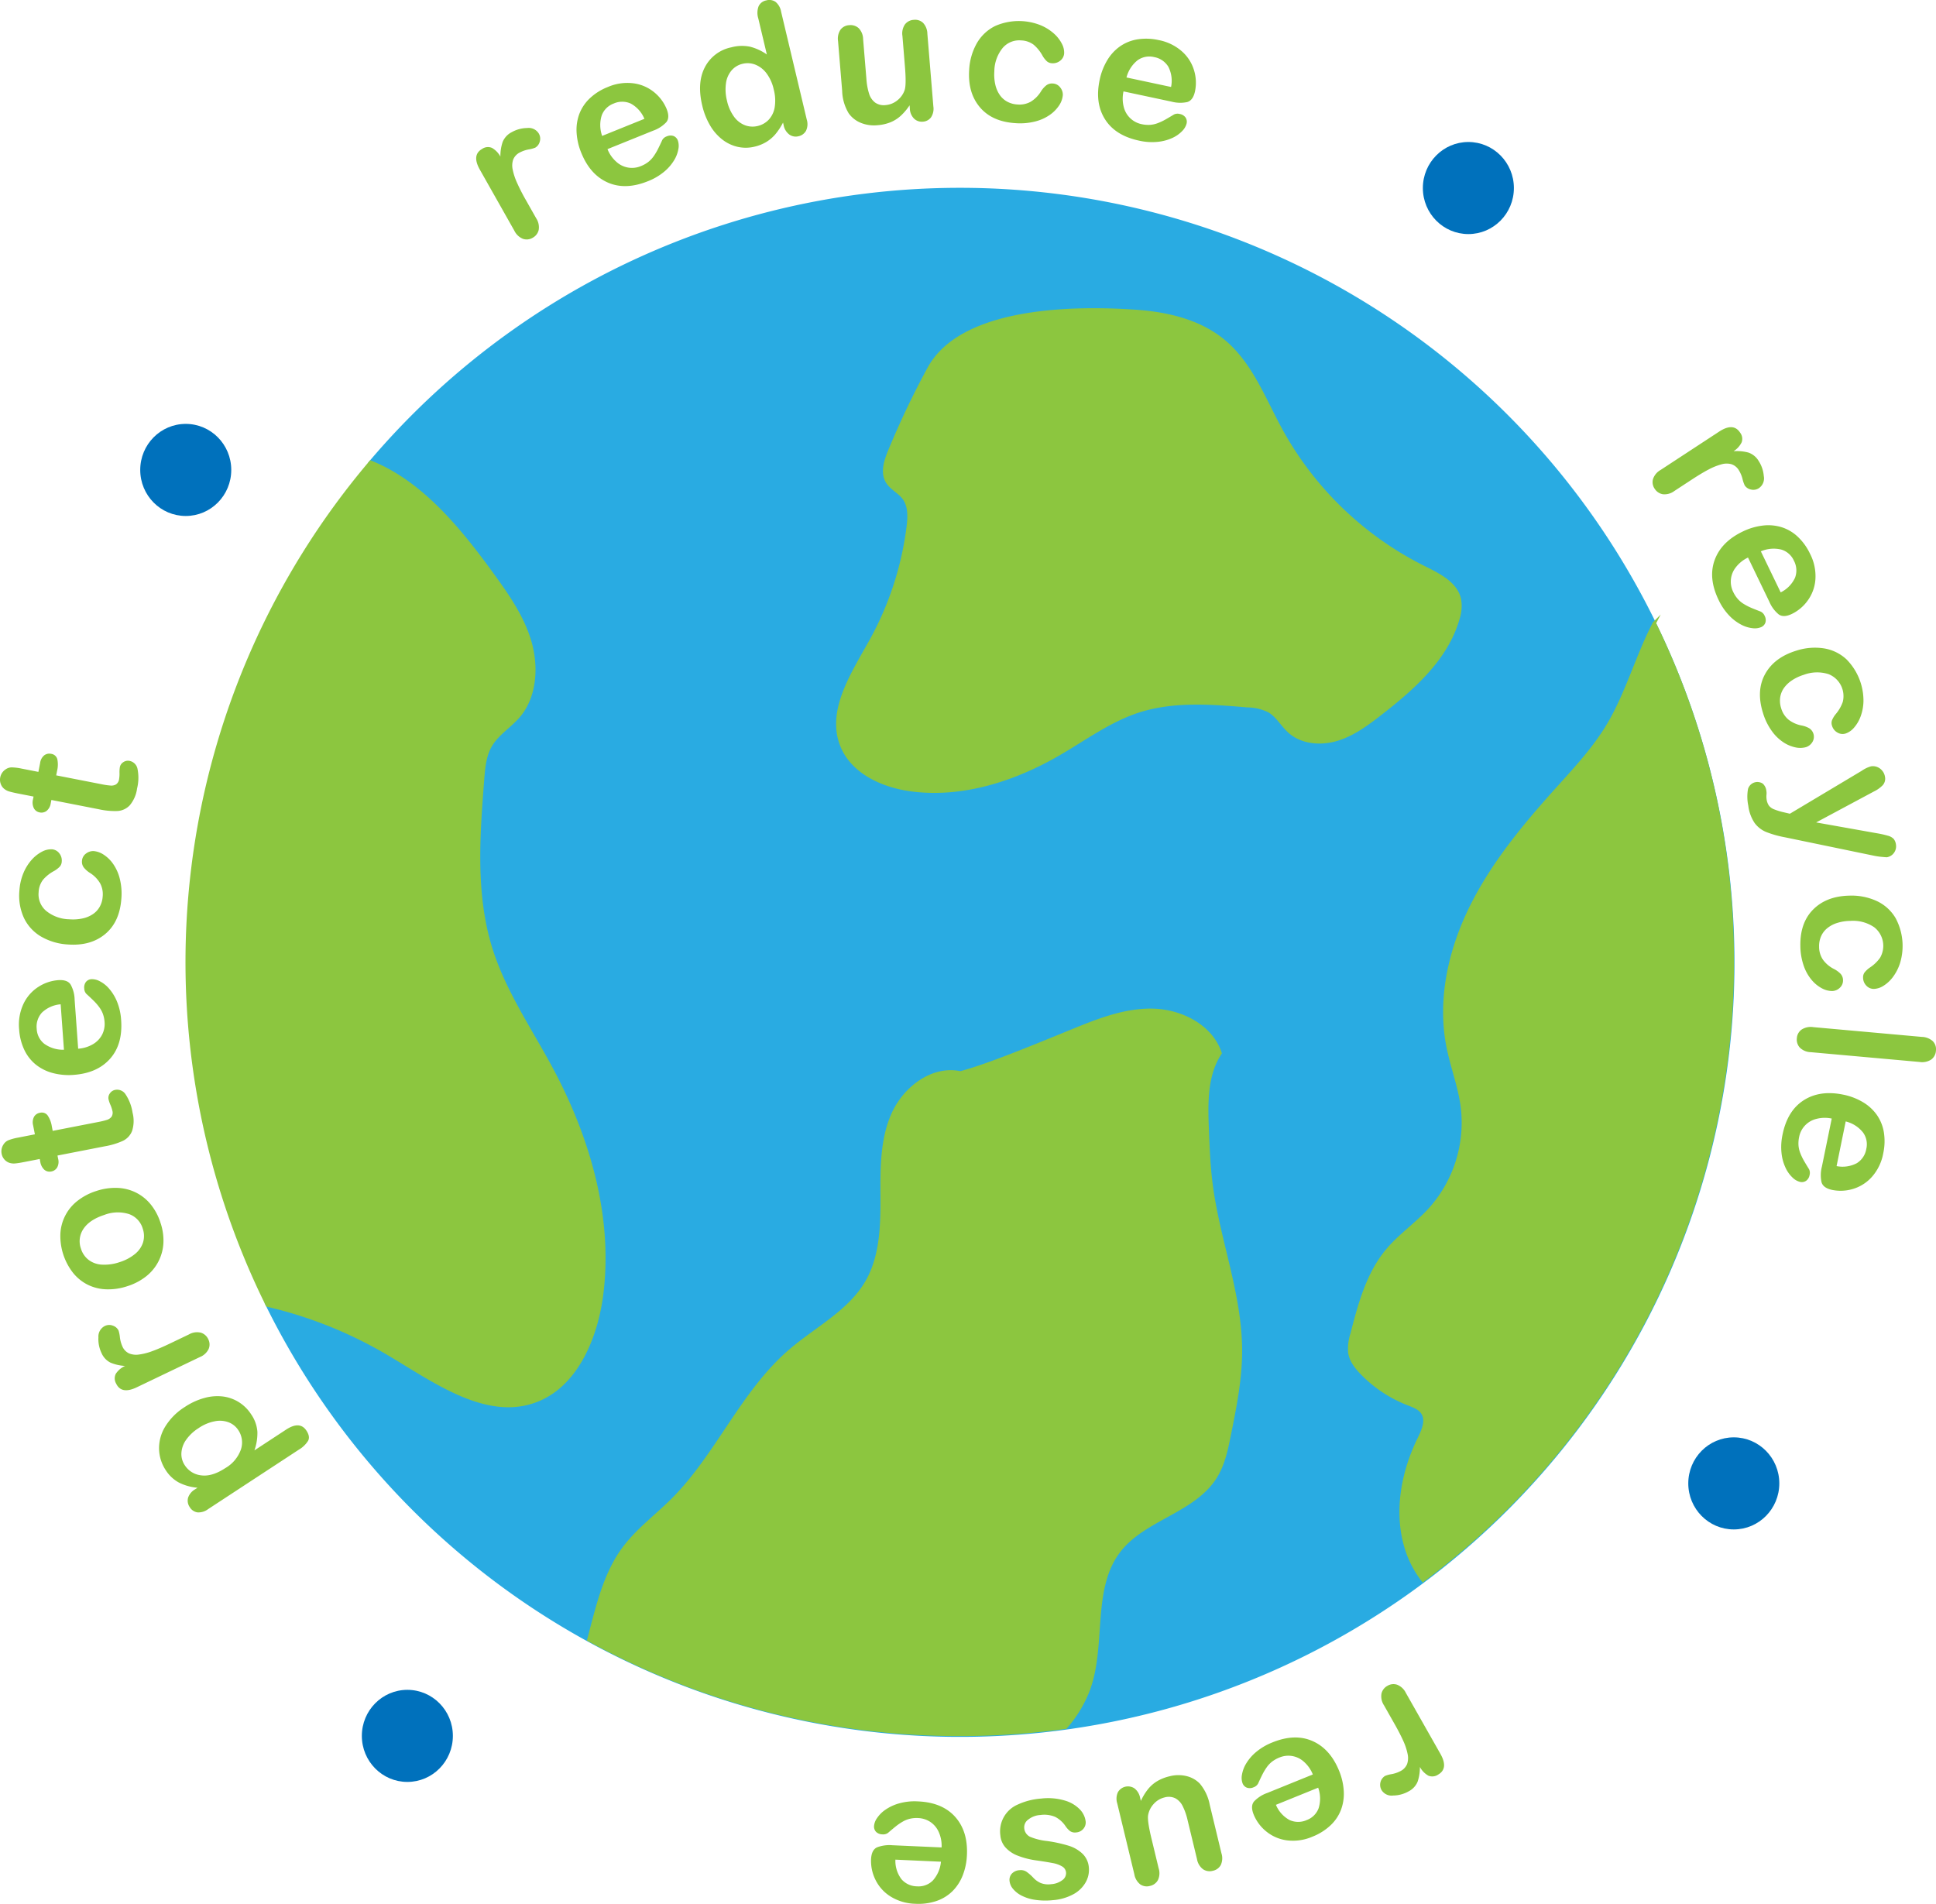 <svg xmlns="http://www.w3.org/2000/svg" width="594.565" height="584.76" viewBox="0 0 594.565 584.76"><g transform="translate(-1037 -1203.639)"><g transform="translate(1037 1203.639)"><g transform="translate(0 0)"><g transform="translate(57.466 58.187)"><path d="M1213.78,321.31a237.312,237.312,0,0,0-394.211-49.466c15.669,6.256,27.49,20.829,37.861,35.195,4.478,6.212,8.948,12.675,11.087,20.2s1.544,16.411-3.279,22.313c-2.83,3.443-6.894,5.686-9.06,9.638-1.648,3.029-1.959,6.652-2.235,10.147-1.337,17.214-2.632,34.971,2.356,51.4,4.1,13.477,12.14,25.083,18.732,37.369,11.182,20.855,18.43,45.074,15.531,68.949-1.631,13.452-7.645,27.714-19.353,32.693-15.324,6.523-31.442-5.289-45.86-13.866a131.722,131.722,0,0,0-37.49-15.108A237.321,237.321,0,0,0,1213.78,321.31Zm-111.97,33.323c-2.252-1.985-3.727-4.858-6.316-6.376-1.976-1.165-4.357-1.381-6.635-1.57-11.269-.949-22.891-1.855-33.642,1.657-8.818,2.891-16.411,8.559-24.453,13.2-13.641,7.886-29.5,12.994-45.126,10.949-8.8-1.156-18.137-5.384-21.4-13.641-4.271-10.794,3.46-22.158,9.077-32.322a97.212,97.212,0,0,0,11.312-34.712c.388-3.072.544-6.488-1.312-8.973-1.441-1.915-3.874-2.951-5.1-5.013-1.674-2.821-.518-6.411.733-9.439a264.808,264.808,0,0,1,12.071-25.333c9.327-17.144,40.01-19.181,63.72-17.516,9.56.673,19.405,2.994,26.765,9.129,8.413,7,12.382,17.809,17.628,27.4a101.883,101.883,0,0,0,43.918,42.149c4.556,2.261,9.888,4.875,10.915,9.871a12.7,12.7,0,0,1-.543,6c-3.538,12.235-13.762,21.226-23.814,29.034-4.064,3.158-8.3,6.307-13.219,7.817C1111.491,358.455,1105.676,358.041,1101.81,354.633Z" transform="translate(-763.192 -188.08)" fill="#29abe2" stroke="#29abe2" stroke-miterlimit="10" stroke-width="1"/><path d="M1170.905,310.1A101.978,101.978,0,0,1,1127,267.947c-5.246-9.595-9.215-20.406-17.628-27.4-7.369-6.135-17.214-8.447-26.774-9.129-23.711-1.674-54.384.362-63.72,17.516a263.821,263.821,0,0,0-12.071,25.333c-1.251,3.029-2.416,6.618-.742,9.439,1.225,2.054,3.658,3.1,5.091,5.013,1.864,2.485,1.7,5.893,1.312,8.965a97.213,97.213,0,0,1-11.312,34.712c-5.608,10.164-13.339,21.528-9.077,32.322,3.262,8.257,12.589,12.485,21.4,13.641,15.626,2.045,31.476-3.063,45.126-10.949,8.042-4.642,15.626-10.311,24.453-13.2,10.742-3.512,22.365-2.606,33.633-1.657a15.5,15.5,0,0,1,6.635,1.57c2.589,1.519,4.064,4.392,6.316,6.385,3.857,3.408,9.672,3.822,14.6,2.312s9.155-4.659,13.219-7.817c10.052-7.817,20.268-16.808,23.814-29.034a12.585,12.585,0,0,0,.535-6C1180.8,314.98,1175.469,312.365,1170.905,310.1Z" transform="translate(-791.034 -193.959)" fill="#8cc63f" stroke="#8cc63f" stroke-miterlimit="10" stroke-width="1"/><path d="M886.633,540.369c-1.631,13.452-7.645,27.714-19.353,32.693-15.324,6.523-31.442-5.289-45.86-13.866a131.722,131.722,0,0,0-37.49-15.108A237.384,237.384,0,0,1,815.639,285.16c15.669,6.256,27.49,20.829,37.861,35.195,4.478,6.212,8.948,12.675,11.087,20.2s1.544,16.411-3.279,22.313c-2.83,3.443-6.894,5.686-9.06,9.638-1.648,3.029-1.959,6.652-2.235,10.147-1.337,17.214-2.632,34.971,2.356,51.4,4.1,13.477,12.14,25.083,18.732,37.369C882.293,492.274,889.54,516.494,886.633,540.369Z" transform="translate(-759.27 -201.396)" fill="#8cc63f" stroke="#8cc63f" stroke-miterlimit="10" stroke-width="1"/><path d="M1290.586,446.539a236.913,236.913,0,0,1-95.015,189.918,31.137,31.137,0,0,1-4.806-8.9c-3.831-11.243-1.622-23.875,3.607-34.556,1.234-2.511,2.623-5.574,1.122-7.938-.975-1.544-2.847-2.183-4.547-2.847a39.983,39.983,0,0,1-14.193-9.439c-1.682-1.743-3.262-3.753-3.658-6.143a14.368,14.368,0,0,1,.673-5.841c2.33-9.034,4.815-18.387,10.777-25.574,3.839-4.616,8.9-8.067,12.977-12.477a39.849,39.849,0,0,0,10.1-31.916c-.846-6.23-3.158-12.166-4.375-18.344-2.847-14.513.621-29.742,7.213-42.986s16.135-24.772,26.023-35.773c5.772-6.419,11.743-12.77,16.126-20.2,5.712-9.664,8.844-21.191,14-31.027A236.271,236.271,0,0,1,1290.586,446.539Z" transform="translate(-816.019 -209.26)" fill="#8cc63f" stroke="#8cc63f" stroke-miterlimit="10" stroke-width="1"/><path d="M1102.381,584.9c0,8.689-1.726,17.282-3.443,25.807-.889,4.426-1.821,8.956-4.185,12.8-6.575,10.665-21.8,12.8-29.535,22.658-9.181,11.7-4.4,29.095-9.638,43.021a38.106,38.106,0,0,1-6.911,11.32,238.791,238.791,0,0,1-32.494,2.209A236.156,236.156,0,0,1,902.23,673.612c.354-1.337.708-2.692,1.053-4.029,2.183-8.3,4.461-16.817,9.517-23.754,4.228-5.807,10.138-10.13,15.22-15.2,13.736-13.762,21.277-32.995,36-45.7,8.067-6.954,18.266-11.985,23.607-21.2,4.392-7.593,4.72-16.808,4.685-25.583s-.224-17.887,3.331-25.92,12.14-14.6,20.717-12.727c8.016-2.123,21.01-7.446,34-12.761,8.068-3.3,16.4-6.661,25.108-6.463s17.93,4.892,20.656,13.167c-4.426,6.678-4.271,15.281-3.952,23.279.224,5.643.44,11.286,1.156,16.894C1095.53,550.857,1102.381,567.5,1102.381,584.9Z" transform="translate(-778.879 -228.158)" fill="#8cc63f" stroke="#8cc63f" stroke-miterlimit="10" stroke-width="1"/></g><path d="M877.4,188.307l3.175,5.617a5.01,5.01,0,0,1,.777,3.607,3.669,3.669,0,0,1-1.855,2.4,3.558,3.558,0,0,1-2.977.319,5.05,5.05,0,0,1-2.658-2.528l-10.578-18.715q-2.563-4.53.716-6.385a3.13,3.13,0,0,1,3.011-.3,6.779,6.779,0,0,1,2.58,2.666,13.556,13.556,0,0,1,.708-4.53,5.9,5.9,0,0,1,2.787-2.977,10,10,0,0,1,4.711-1.268,3.639,3.639,0,0,1,3.581,1.683,3.081,3.081,0,0,1,.3,2.511,3.007,3.007,0,0,1-1.38,1.838,9.455,9.455,0,0,1-2.045.552,9.64,9.64,0,0,0-2.752.958,4.238,4.238,0,0,0-1.976,2.14,5.73,5.73,0,0,0-.147,3.123,18.508,18.508,0,0,0,1.337,4.038A57.987,57.987,0,0,0,877.4,188.307Z" transform="translate(-715.916 -126.893)" fill="#8cc63f"/><path d="M921.382,164.834l-14,5.66a10.127,10.127,0,0,0,2.727,3.9,7.084,7.084,0,0,0,7.558,1.3,9.176,9.176,0,0,0,2.226-1.251,8.045,8.045,0,0,0,1.674-1.777,17.088,17.088,0,0,0,1.277-2.123q.544-1.074,1.372-2.873a2.521,2.521,0,0,1,1.381-1.1,2.829,2.829,0,0,1,2.028-.121,2.331,2.331,0,0,1,1.372,1.432,5.057,5.057,0,0,1,.155,2.571,9.7,9.7,0,0,1-1.286,3.417,13.979,13.979,0,0,1-3.054,3.538,17.976,17.976,0,0,1-5.022,2.942q-6.9,2.783-12.313.406t-8.145-9.12a19.252,19.252,0,0,1-1.441-6.264,13.979,13.979,0,0,1,.871-5.764,12.936,12.936,0,0,1,3.253-4.78,17.088,17.088,0,0,1,5.453-3.408,15.021,15.021,0,0,1,7.912-1.139,12.611,12.611,0,0,1,6.35,2.752,13.028,13.028,0,0,1,3.805,5.108q1.087,2.7-.129,4.124A10.26,10.26,0,0,1,921.382,164.834Zm-15.643,1.6,12.977-5.246a9.387,9.387,0,0,0-4.2-4.694,6.394,6.394,0,0,0-5.263.009,6.188,6.188,0,0,0-3.641,3.624A9.892,9.892,0,0,0,905.739,166.43Z" transform="translate(-720.814 -124.689)" fill="#8cc63f"/><path d="M967.5,159.036l-.173-.742a19.835,19.835,0,0,1-2.312,3.529,11.617,11.617,0,0,1-2.8,2.407,12.5,12.5,0,0,1-3.624,1.458,11.312,11.312,0,0,1-5.263.043,12.021,12.021,0,0,1-4.754-2.312,15.183,15.183,0,0,1-3.727-4.375,21.61,21.61,0,0,1-2.338-5.988q-1.67-7.041.828-11.795a11.747,11.747,0,0,1,8.119-6.083,12.47,12.47,0,0,1,5.738-.19,15.724,15.724,0,0,1,5.16,2.39l-2.632-11.087a5.749,5.749,0,0,1,.095-3.71,3.238,3.238,0,0,1,2.347-1.812,3.346,3.346,0,0,1,2.882.466,4.976,4.976,0,0,1,1.683,2.985l7.878,33.133a4.731,4.731,0,0,1-.224,3.451,3.433,3.433,0,0,1-2.3,1.683,3.373,3.373,0,0,1-2.813-.509A4.622,4.622,0,0,1,967.5,159.036Zm-17.4-7.515a13.185,13.185,0,0,0,2.183,4.979,7.516,7.516,0,0,0,3.365,2.614,6.577,6.577,0,0,0,3.865.233,6.813,6.813,0,0,0,3.374-1.89,7.378,7.378,0,0,0,1.864-3.788,13.265,13.265,0,0,0-.285-5.557,12.787,12.787,0,0,0-2.2-4.927,7.961,7.961,0,0,0-3.425-2.675,6.491,6.491,0,0,0-3.917-.276,6.317,6.317,0,0,0-3.408,2.045,7.642,7.642,0,0,0-1.717,3.952A13.869,13.869,0,0,0,950.1,151.521Z" transform="translate(-726.847 -120.643)" fill="#8cc63f"/><path d="M1013,154.938l-.078-.984a17.249,17.249,0,0,1-2.657,3.167,10.715,10.715,0,0,1-3.184,2.036,13.4,13.4,0,0,1-4.064.915,10.669,10.669,0,0,1-5.1-.742,8.433,8.433,0,0,1-3.684-2.9,14.081,14.081,0,0,1-2.019-6.929l-1.26-15.246a4.987,4.987,0,0,1,.759-3.538,3.563,3.563,0,0,1,2.666-1.372,3.7,3.7,0,0,1,2.916.923,4.929,4.929,0,0,1,1.355,3.348l1.018,12.321a19.3,19.3,0,0,0,.82,4.461,5.427,5.427,0,0,0,1.855,2.718,4.639,4.639,0,0,0,3.253.768,6.5,6.5,0,0,0,3.572-1.458,6.782,6.782,0,0,0,2.261-3.227q.518-1.683.06-7.213l-.768-9.362a4.92,4.92,0,0,1,.785-3.529,3.649,3.649,0,0,1,2.692-1.389,3.559,3.559,0,0,1,2.856.915,5.011,5.011,0,0,1,1.329,3.365l1.838,22.3a4.8,4.8,0,0,1-.725,3.382,3.349,3.349,0,0,1-2.485,1.312,3.4,3.4,0,0,1-2.7-.923A4.552,4.552,0,0,1,1013,154.938Z" transform="translate(-733.579 -121.61)" fill="#8cc63f"/><path d="M1066.38,150.9a6.693,6.693,0,0,1-1.053,3.02,10.759,10.759,0,0,1-2.821,2.951,13.568,13.568,0,0,1-4.6,2.105,18.7,18.7,0,0,1-6.1.518q-7.144-.453-10.889-4.875t-3.3-11.415a18.459,18.459,0,0,1,2.364-8.266,13.247,13.247,0,0,1,5.66-5.3,18.045,18.045,0,0,1,13.857-.242,14.391,14.391,0,0,1,4.09,2.528,10.883,10.883,0,0,1,2.468,3.115,5.836,5.836,0,0,1,.733,2.977,3.073,3.073,0,0,1-1.182,2.278,3.549,3.549,0,0,1-2.562.8,2.539,2.539,0,0,1-1.562-.6,7.487,7.487,0,0,1-1.32-1.683,11.891,11.891,0,0,0-2.744-3.408,6.751,6.751,0,0,0-3.84-1.32,6.669,6.669,0,0,0-5.677,2.321,11.564,11.564,0,0,0-2.554,7.162,13.87,13.87,0,0,0,.285,4.029,9.2,9.2,0,0,0,1.355,3.2,6.632,6.632,0,0,0,2.33,2.105,7.445,7.445,0,0,0,3.124.863,7.113,7.113,0,0,0,4.029-.82,9.408,9.408,0,0,0,3.132-3.089,7.409,7.409,0,0,1,1.657-1.933,2.882,2.882,0,0,1,2.053-.6,2.981,2.981,0,0,1,2.278,1.225A3.466,3.466,0,0,1,1066.38,150.9Z" transform="translate(-739.978 -121.67)" fill="#8cc63f"/><path d="M1106.09,153.756l-14.772-3.149a10.227,10.227,0,0,0,.069,4.754,7.115,7.115,0,0,0,5.531,5.315,9.412,9.412,0,0,0,2.545.207,8.177,8.177,0,0,0,2.381-.535,16.2,16.2,0,0,0,2.243-1.044c.7-.388,1.614-.932,2.744-1.613a2.569,2.569,0,0,1,1.769-.147,2.775,2.775,0,0,1,1.743,1.035,2.328,2.328,0,0,1,.336,1.95,5.112,5.112,0,0,1-1.312,2.226,9.821,9.821,0,0,1-2.977,2.114,14.059,14.059,0,0,1-4.513,1.225,17.722,17.722,0,0,1-5.807-.371q-7.274-1.553-10.432-6.558T1084,147.043a19.176,19.176,0,0,1,2.321-6,13.911,13.911,0,0,1,3.952-4.288,13.034,13.034,0,0,1,5.375-2.14,17.33,17.33,0,0,1,6.428.224,14.99,14.99,0,0,1,7.2,3.486,12.537,12.537,0,0,1,3.719,5.841,13.053,13.053,0,0,1,.293,6.368q-.608,2.847-2.416,3.348A10.309,10.309,0,0,1,1106.09,153.756Zm-13.857-7.429,13.693,2.916a9.41,9.41,0,0,0-.854-6.238,6.409,6.409,0,0,0-4.366-2.942,6.187,6.187,0,0,0-5.047.966A9.92,9.92,0,0,0,1092.233,146.327Z" transform="translate(-746.279 -122.532)" fill="#8cc63f"/><path d="M1292.976,288.767l-5.393,3.529a5.03,5.03,0,0,1-3.555,1.01,3.7,3.7,0,0,1-2.52-1.7,3.53,3.53,0,0,1-.509-2.942,5.078,5.078,0,0,1,2.347-2.821l17.981-11.778q4.349-2.847,6.411.293a3.142,3.142,0,0,1,.5,2.985,6.748,6.748,0,0,1-2.494,2.752,13.463,13.463,0,0,1,4.564.414,5.879,5.879,0,0,1,3.149,2.589,9.921,9.921,0,0,1,1.57,4.616,3.634,3.634,0,0,1-1.441,3.684,3.068,3.068,0,0,1-2.485.466,3.025,3.025,0,0,1-1.924-1.26,9.738,9.738,0,0,1-.682-2,9.567,9.567,0,0,0-1.139-2.692,4.194,4.194,0,0,0-2.261-1.829,5.671,5.671,0,0,0-3.123.052,18.985,18.985,0,0,0-3.943,1.6C1296.6,286.481,1294.918,287.5,1292.976,288.767Z" transform="translate(-773.351 -141.501)" fill="#8cc63f"/><path d="M1319.654,331.141l-6.566-13.6a10.256,10.256,0,0,0-3.719,2.968,7.088,7.088,0,0,0-.811,7.627,9.266,9.266,0,0,0,1.4,2.14,8.1,8.1,0,0,0,1.881,1.553,17.767,17.767,0,0,0,2.2,1.139c.733.311,1.726.708,2.959,1.182a2.557,2.557,0,0,1,1.2,1.3,2.763,2.763,0,0,1,.25,2.01,2.327,2.327,0,0,1-1.338,1.458,5.05,5.05,0,0,1-2.562.328,9.674,9.674,0,0,1-3.495-1.061,14.209,14.209,0,0,1-3.727-2.813,18.178,18.178,0,0,1-3.27-4.815q-3.236-6.7-1.208-12.261t8.568-8.723a19.3,19.3,0,0,1,6.161-1.846,13.878,13.878,0,0,1,5.815.492,12.809,12.809,0,0,1,4.979,2.934,17.37,17.37,0,0,1,3.762,5.22,15.025,15.025,0,0,1,1.657,7.817,12.533,12.533,0,0,1-2.338,6.514,12.925,12.925,0,0,1-4.849,4.133q-2.627,1.268-4.124.138A10.1,10.1,0,0,1,1319.654,331.141Zm-2.623-15.505,6.092,12.606a9.445,9.445,0,0,0,4.409-4.5,6.36,6.36,0,0,0-.354-5.246,6.179,6.179,0,0,0-3.857-3.4A9.95,9.95,0,0,0,1317.031,315.636Z" transform="translate(-776.257 -146.291)" fill="#8cc63f"/><path d="M1333.258,381.743a6.67,6.67,0,0,1-3.2.095,10.7,10.7,0,0,1-3.771-1.579,13.544,13.544,0,0,1-3.607-3.538,18.676,18.676,0,0,1-2.666-5.5q-2.136-6.834.656-11.907t9.483-7.161a18.412,18.412,0,0,1,8.568-.742,13.221,13.221,0,0,1,6.972,3.4,18.072,18.072,0,0,1,5.186,12.856,14.354,14.354,0,0,1-.9,4.72,10.935,10.935,0,0,1-2.028,3.417,5.935,5.935,0,0,1-2.52,1.752,3.074,3.074,0,0,1-2.545-.285,3.529,3.529,0,0,1-1.665-2.105,2.525,2.525,0,0,1,0-1.674,7.756,7.756,0,0,1,1.1-1.838,11.786,11.786,0,0,0,2.2-3.779,7.26,7.26,0,0,0-4.331-8.533,11.542,11.542,0,0,0-7.6.181,13.9,13.9,0,0,0-3.658,1.708,9.33,9.33,0,0,0-2.511,2.407,6.742,6.742,0,0,0-1.13,2.934,7.4,7.4,0,0,0,.311,3.218,7.176,7.176,0,0,0,2.209,3.477,9.4,9.4,0,0,0,4,1.821,7.423,7.423,0,0,1,2.4.854,3.1,3.1,0,0,1,.975,4.262A3.615,3.615,0,0,1,1333.258,381.743Z" transform="translate(-778.592 -152.266)" fill="#8cc63f"/><path d="M1325.86,407.566l1.812.423,22.1-13.21a9.2,9.2,0,0,1,2.822-1.346,3.569,3.569,0,0,1,1.9.207,3.748,3.748,0,0,1,1.562,1.165,3.7,3.7,0,0,1,.8,1.743,3.016,3.016,0,0,1-.647,2.658,9.693,9.693,0,0,1-2.761,1.967l-17.714,9.491,18.439,3.287a30.015,30.015,0,0,1,3.538.777,3.923,3.923,0,0,1,1.821.984,3.461,3.461,0,0,1,.716,1.786,3.415,3.415,0,0,1-1.234,3.167,3.432,3.432,0,0,1-1.579.7c-.362-.017-.889-.06-1.57-.121s-1.372-.164-2.079-.293l-27.628-5.721a31.194,31.194,0,0,1-5.8-1.639,8.382,8.382,0,0,1-3.529-2.77,12.2,12.2,0,0,1-1.933-5.289,13.439,13.439,0,0,1-.086-5.142,3,3,0,0,1,4.539-1.639,3.5,3.5,0,0,1,1.1,2.243,4.17,4.17,0,0,1,.026,1.225,6.085,6.085,0,0,0,.035,1.286,4.509,4.509,0,0,0,.725,2,3.665,3.665,0,0,0,1.57,1.13A20.094,20.094,0,0,0,1325.86,407.566Z" transform="translate(-777.977 -158.054)" fill="#8cc63f"/><path d="M1343.255,468.771a6.7,6.7,0,0,1-3.1-.8,10.547,10.547,0,0,1-3.175-2.563,13.569,13.569,0,0,1-2.476-4.409,18.891,18.891,0,0,1-1.027-6.031q-.142-7.157,3.943-11.251t11.1-4.245a18.526,18.526,0,0,1,8.438,1.665,13.123,13.123,0,0,1,5.746,5.2,18.054,18.054,0,0,1,1.4,13.8,14.5,14.5,0,0,1-2.174,4.288,10.652,10.652,0,0,1-2.9,2.718,5.877,5.877,0,0,1-2.908.975,3.11,3.11,0,0,1-2.373-.984,3.517,3.517,0,0,1-1.01-2.485,2.51,2.51,0,0,1,.466-1.6,7.8,7.8,0,0,1,1.57-1.458,11.757,11.757,0,0,0,3.167-3.02,7.263,7.263,0,0,0-1.795-9.4,11.506,11.506,0,0,0-7.351-1.941,13.784,13.784,0,0,0-3.986.621,9.021,9.021,0,0,0-3.08,1.622,6.621,6.621,0,0,0-1.9,2.5,7.568,7.568,0,0,0-.6,3.184,7.137,7.137,0,0,0,1.156,3.952,9.388,9.388,0,0,0,3.339,2.856,7.755,7.755,0,0,1,2.071,1.484,2.9,2.9,0,0,1,.777,1.993,3.013,3.013,0,0,1-1.027,2.373A3.455,3.455,0,0,1,1343.255,468.771Z" transform="translate(-780.566 -164.375)" fill="#8cc63f"/><path d="M1337.257,486.274l33.349,3a5.2,5.2,0,0,1,3.4,1.346,3.518,3.518,0,0,1,.932,2.882,3.629,3.629,0,0,1-1.424,2.709,5.06,5.06,0,0,1-3.607.759l-33.357-3a5,5,0,0,1-3.408-1.4,3.653,3.653,0,0,1-.915-2.908,3.488,3.488,0,0,1,1.458-2.64A5.141,5.141,0,0,1,1337.257,486.274Z" transform="translate(-780.392 -170.79)" fill="#8cc63f"/><path d="M1339.144,532.387l3.029-14.8a10.2,10.2,0,0,0-4.754.112,7.086,7.086,0,0,0-5.263,5.574,9.368,9.368,0,0,0-.19,2.545,8.219,8.219,0,0,0,.552,2.381,16.709,16.709,0,0,0,1.061,2.235c.4.7.94,1.6,1.639,2.727a2.547,2.547,0,0,1,.155,1.76,2.751,2.751,0,0,1-1.027,1.752,2.33,2.33,0,0,1-1.95.354,4.989,4.989,0,0,1-2.235-1.294,9.747,9.747,0,0,1-2.14-2.968,13.937,13.937,0,0,1-1.26-4.5,18.085,18.085,0,0,1,.319-5.807q1.488-7.287,6.471-10.483t12.106-1.743a19.209,19.209,0,0,1,6.014,2.269,13.936,13.936,0,0,1,4.323,3.917,12.984,12.984,0,0,1,2.183,5.35,17.277,17.277,0,0,1-.173,6.428,14.945,14.945,0,0,1-3.425,7.222,12.6,12.6,0,0,1-5.807,3.762,13.074,13.074,0,0,1-6.368.345c-1.907-.388-3.029-1.191-3.365-2.39A10.367,10.367,0,0,1,1339.144,532.387Zm7.317-13.917-2.8,13.719a9.354,9.354,0,0,0,6.23-.906,6.376,6.376,0,0,0,2.9-4.383,6.145,6.145,0,0,0-1.01-5.039A9.729,9.729,0,0,0,1346.461,518.469Z" transform="translate(-779.63 -174.02)" fill="#8cc63f"/><path d="M1188.263,732.282l-3.175-5.608a5.011,5.011,0,0,1-.777-3.607,3.643,3.643,0,0,1,1.855-2.4,3.527,3.527,0,0,1,2.977-.319,5.072,5.072,0,0,1,2.666,2.519l10.6,18.7q2.563,4.53-.708,6.385a3.157,3.157,0,0,1-3.011.311,6.662,6.662,0,0,1-2.58-2.666,13.8,13.8,0,0,1-.7,4.53,5.9,5.9,0,0,1-2.787,2.977,9.845,9.845,0,0,1-4.711,1.268,3.635,3.635,0,0,1-3.581-1.674,3.238,3.238,0,0,1,1.078-4.349,9.456,9.456,0,0,1,2.045-.552,9.639,9.639,0,0,0,2.752-.958,4.238,4.238,0,0,0,1.976-2.14,5.737,5.737,0,0,0,.147-3.123,18.568,18.568,0,0,0-1.346-4.038C1190.308,736.044,1189.411,734.3,1188.263,732.282Z" transform="translate(-760.046 -202.877)" fill="#8cc63f"/><path d="M1142.471,756.191l14-5.677a10.218,10.218,0,0,0-2.727-3.9,7.084,7.084,0,0,0-7.558-1.3,9.473,9.473,0,0,0-2.226,1.251,8.046,8.046,0,0,0-1.674,1.777,17.094,17.094,0,0,0-1.277,2.123c-.362.716-.82,1.674-1.363,2.873a2.569,2.569,0,0,1-1.381,1.113,2.785,2.785,0,0,1-2.028.121,2.294,2.294,0,0,1-1.372-1.424,4.987,4.987,0,0,1-.155-2.58,9.7,9.7,0,0,1,1.286-3.417,13.976,13.976,0,0,1,3.054-3.538,18.144,18.144,0,0,1,5.013-2.951q6.9-2.8,12.313-.414t8.154,9.112a19.253,19.253,0,0,1,1.441,6.264,14.04,14.04,0,0,1-.863,5.772,12.834,12.834,0,0,1-3.253,4.78,17.256,17.256,0,0,1-5.453,3.417,15.031,15.031,0,0,1-7.912,1.148,12.578,12.578,0,0,1-6.35-2.752,12.991,12.991,0,0,1-3.814-5.108q-1.1-2.705.129-4.124A10.322,10.322,0,0,1,1142.471,756.191Zm15.643-1.622-12.977,5.263a9.375,9.375,0,0,0,4.211,4.685,6.427,6.427,0,0,0,5.263-.009,6.178,6.178,0,0,0,3.641-3.633A9.959,9.959,0,0,0,1158.114,754.569Z" transform="translate(-753.288 -205.482)" fill="#8cc63f"/><path d="M1097.319,759.513l.233.966a17.186,17.186,0,0,1,2.14-3.546,10.7,10.7,0,0,1,2.83-2.5,13.513,13.513,0,0,1,3.883-1.536,10.634,10.634,0,0,1,5.151-.052,8.457,8.457,0,0,1,4.09,2.3,14.185,14.185,0,0,1,3.063,6.532l3.589,14.875a4.991,4.991,0,0,1-.207,3.615,3.575,3.575,0,0,1-2.425,1.76,3.653,3.653,0,0,1-3.02-.466,4.92,4.92,0,0,1-1.855-3.106l-2.9-12.011a18.8,18.8,0,0,0-1.5-4.28,5.446,5.446,0,0,0-2.252-2.4,4.688,4.688,0,0,0-3.339-.259,6.43,6.43,0,0,0-3.3,1.993,6.755,6.755,0,0,0-1.734,3.529c-.164,1.165.181,3.546,1.052,7.136l2.2,9.129a4.928,4.928,0,0,1-.233,3.607,3.631,3.631,0,0,1-2.45,1.786,3.542,3.542,0,0,1-2.96-.466,5.01,5.01,0,0,1-1.829-3.123l-5.246-21.752a4.788,4.788,0,0,1,.2-3.451,3.576,3.576,0,0,1,5.073-1.182A4.739,4.739,0,0,1,1097.319,759.513Z" transform="translate(-747.18 -207.32)" fill="#8cc63f"/><path d="M1048.721,772.193a8.951,8.951,0,0,1,5.289-9.457,20.736,20.736,0,0,1,7.256-1.864,18.1,18.1,0,0,1,7.213.6,10.464,10.464,0,0,1,4.668,2.752,6.41,6.41,0,0,1,1.769,3.684,2.975,2.975,0,0,1-.7,2.252,3.105,3.105,0,0,1-2.192,1.113,2.67,2.67,0,0,1-1.915-.414,6.747,6.747,0,0,1-1.4-1.544,8.5,8.5,0,0,0-3.123-2.8,8.593,8.593,0,0,0-4.59-.587,6.506,6.506,0,0,0-3.693,1.389,2.911,2.911,0,0,0-1.26,2.494,3.223,3.223,0,0,0,1.812,2.813,18.739,18.739,0,0,0,5.22,1.294,42.649,42.649,0,0,1,6.661,1.458,10.663,10.663,0,0,1,4.254,2.485,6.584,6.584,0,0,1,1.907,4.219,7.77,7.77,0,0,1-.966,4.5,9.513,9.513,0,0,1-3.762,3.667,15.726,15.726,0,0,1-6.376,1.838,21.572,21.572,0,0,1-5.427-.112,13.262,13.262,0,0,1-4.124-1.286,8.242,8.242,0,0,1-2.64-2.079,4.522,4.522,0,0,1-1.061-2.4,2.88,2.88,0,0,1,.682-2.252,3.523,3.523,0,0,1,2.442-1.087,3.1,3.1,0,0,1,2.079.483,13.764,13.764,0,0,1,2.1,1.846,6.91,6.91,0,0,0,2.226,1.6,6.439,6.439,0,0,0,3.27.371,6.279,6.279,0,0,0,3.382-1.217,2.618,2.618,0,0,0,1.174-2.338,2.393,2.393,0,0,0-1.2-1.89,8.584,8.584,0,0,0-2.856-1.027c-1.173-.233-2.8-.492-4.849-.794a25.224,25.224,0,0,1-6.04-1.527,9.7,9.7,0,0,1-3.7-2.537A6.327,6.327,0,0,1,1048.721,772.193Z" transform="translate(-741.499 -208.446)" fill="#8cc63f"/><path d="M1009.273,775.365l15.091.673a10.245,10.245,0,0,0-.854-4.685,7.284,7.284,0,0,0-2.606-3.149,7.36,7.36,0,0,0-3.727-1.191,8.931,8.931,0,0,0-2.545.216,8.3,8.3,0,0,0-2.261.915,16.71,16.71,0,0,0-2.045,1.4c-.63.5-1.441,1.182-2.442,2.045a2.54,2.54,0,0,1-1.717.431,2.8,2.8,0,0,1-1.89-.733,2.351,2.351,0,0,1-.656-1.872,4.975,4.975,0,0,1,.932-2.407,9.637,9.637,0,0,1,2.589-2.571,14.023,14.023,0,0,1,4.245-1.95,17.7,17.7,0,0,1,5.79-.587q7.429.336,11.363,4.754t3.607,11.683a19.172,19.172,0,0,1-1.3,6.3,14.08,14.08,0,0,1-3.193,4.884,12.949,12.949,0,0,1-4.944,2.994,17.318,17.318,0,0,1-6.376.828,15.1,15.1,0,0,1-7.671-2.252,12.517,12.517,0,0,1-4.625-5.151,12.959,12.959,0,0,1-1.337-6.23q.129-2.912,1.838-3.7A10.731,10.731,0,0,1,1009.273,775.365Zm14.892,5.056-13.987-.63a9.325,9.325,0,0,0,1.872,6.014,6.411,6.411,0,0,0,4.789,2.183,6.193,6.193,0,0,0,4.823-1.777A9.968,9.968,0,0,0,1024.165,780.421Z" transform="translate(-735.192 -208.598)" fill="#8cc63f"/><path d="M760.315,646.278l.777-.509a15.332,15.332,0,0,1-5.781-1.622,11.1,11.1,0,0,1-3.969-3.753,12.365,12.365,0,0,1-2.062-6.5,12.684,12.684,0,0,1,1.9-6.911,18.682,18.682,0,0,1,6.048-6.04,20.516,20.516,0,0,1,6.023-2.752,14.709,14.709,0,0,1,5.695-.44,12.1,12.1,0,0,1,8.6,5.453,10.754,10.754,0,0,1,1.933,5.375,15.914,15.914,0,0,1-.915,5.721l9.7-6.359q4.258-2.8,6.29.311c.794,1.217.958,2.261.483,3.132a8.329,8.329,0,0,1-2.822,2.692l-27.869,18.266a4.875,4.875,0,0,1-3.279,1,3.339,3.339,0,0,1-2.356-1.6,3.5,3.5,0,0,1-.535-2.847A4.728,4.728,0,0,1,760.315,646.278Zm1.1-18.81a13.349,13.349,0,0,0-3.874,3.658,7.718,7.718,0,0,0-1.4,4.012,6.186,6.186,0,0,0,1.027,3.71,6.854,6.854,0,0,0,5.056,3.123c2.209.3,4.668-.44,7.4-2.226a10.743,10.743,0,0,0,4.806-5.755,6.8,6.8,0,0,0-.82-5.919,6.15,6.15,0,0,0-2.89-2.364,7.636,7.636,0,0,0-4.245-.362A13.181,13.181,0,0,0,761.411,627.468Z" transform="translate(-700.432 -188.815)" fill="#8cc63f"/><path d="M749.7,597.987l5.815-2.787a4.974,4.974,0,0,1,3.65-.526,3.692,3.692,0,0,1,2.269,2.019,3.519,3.519,0,0,1,.112,2.985,5.039,5.039,0,0,1-2.7,2.485l-19.388,9.293q-4.7,2.252-6.316-1.139a3.162,3.162,0,0,1-.1-3.029,6.716,6.716,0,0,1,2.839-2.4,13.473,13.473,0,0,1-4.469-1.01,5.875,5.875,0,0,1-2.778-2.985,9.908,9.908,0,0,1-.94-4.789,3.629,3.629,0,0,1,1.915-3.46,3.09,3.09,0,0,1,2.528-.129,3.015,3.015,0,0,1,1.743,1.5,10,10,0,0,1,.414,2.079,9.639,9.639,0,0,0,.768,2.813,4.213,4.213,0,0,0,2,2.114,5.742,5.742,0,0,0,3.106.362,18.349,18.349,0,0,0,4.116-1.061C745.8,599.773,747.611,598.988,749.7,597.987Z" transform="translate(-697.47 -185.34)" fill="#8cc63f"/><path d="M725.2,544.457a18.228,18.228,0,0,1,6.385-.949,13.913,13.913,0,0,1,5.721,1.406,13.685,13.685,0,0,1,4.564,3.633,17.2,17.2,0,0,1,3.037,5.7,16.736,16.736,0,0,1,.88,6.35,13.945,13.945,0,0,1-5.35,10.121,18.021,18.021,0,0,1-5.712,2.977,18.455,18.455,0,0,1-6.437.966,13.911,13.911,0,0,1-5.686-1.389,13.612,13.612,0,0,1-4.53-3.641,18.406,18.406,0,0,1-3.917-12.054,13.666,13.666,0,0,1,5.315-10.138A18.134,18.134,0,0,1,725.2,544.457Zm2.4,7.369q-4.491,1.463-6.35,4.254a6.733,6.733,0,0,0-.768,6.126,6.867,6.867,0,0,0,2.356,3.425,7.383,7.383,0,0,0,4.116,1.45,14.291,14.291,0,0,0,5.375-.768,14.044,14.044,0,0,0,4.746-2.511,7.6,7.6,0,0,0,2.476-3.572,6.879,6.879,0,0,0-.1-4.2,6.718,6.718,0,0,0-4.245-4.487A11.514,11.514,0,0,0,727.6,551.826Z" transform="translate(-695.611 -178.645)" fill="#8cc63f"/><path d="M705.1,530.663l-.164-.828-4.556.889c-1.225.242-2.183.4-2.89.466a4.365,4.365,0,0,1-1.9-.19,3.479,3.479,0,0,1-1.51-1.027,3.644,3.644,0,0,1-.846-1.769,3.8,3.8,0,0,1,.569-2.821,3.282,3.282,0,0,1,1.57-1.329,16.186,16.186,0,0,1,2.916-.785l5.16-1.01-.544-2.778a3.644,3.644,0,0,1,.285-2.606,2.546,2.546,0,0,1,1.795-1.225,2.233,2.233,0,0,1,2.373.794,8.035,8.035,0,0,1,1.286,3.339l.276,1.415,13.935-2.718a23.761,23.761,0,0,0,2.709-.656,2.876,2.876,0,0,0,1.424-.966,2.3,2.3,0,0,0,.25-1.881,10.073,10.073,0,0,0-.587-1.76,9.945,9.945,0,0,1-.587-1.734,2.309,2.309,0,0,1,.414-1.795,2.5,2.5,0,0,1,1.674-1.087,3.084,3.084,0,0,1,3.193,1.45,13.837,13.837,0,0,1,2.1,5.557,10.035,10.035,0,0,1-.147,5.617,5.639,5.639,0,0,1-2.839,3.046,22.678,22.678,0,0,1-5.522,1.665l-14.547,2.839.2,1a3.614,3.614,0,0,1-.293,2.649,2.593,2.593,0,0,1-1.8,1.242,2.492,2.492,0,0,1-2.131-.518A4.151,4.151,0,0,1,705.1,530.663Z" transform="translate(-692.736 -173.85)" fill="#8cc63f"/><path d="M716.513,475.5l1.087,15.065a10.325,10.325,0,0,0,4.547-1.389,7.323,7.323,0,0,0,2.821-2.951,7.209,7.209,0,0,0,.742-3.84,9.189,9.189,0,0,0-.509-2.5,8.4,8.4,0,0,0-1.173-2.14,16.318,16.318,0,0,0-1.622-1.864c-.569-.561-1.337-1.294-2.312-2.183a2.51,2.51,0,0,1-.63-1.657,2.789,2.789,0,0,1,.509-1.967,2.315,2.315,0,0,1,1.777-.863,5.051,5.051,0,0,1,2.5.638,9.471,9.471,0,0,1,2.856,2.278,14.3,14.3,0,0,1,2.433,3.995,17.972,17.972,0,0,1,1.26,5.677q.531,7.416-3.4,11.847T716.219,498.6a19.063,19.063,0,0,1-6.411-.561,14.069,14.069,0,0,1-5.22-2.6,12.9,12.9,0,0,1-3.546-4.564,17.2,17.2,0,0,1-1.57-6.238,15.028,15.028,0,0,1,1.346-7.878,12.575,12.575,0,0,1,4.573-5.194,13.02,13.02,0,0,1,6.031-2.054q2.912-.207,3.883,1.389A9.975,9.975,0,0,1,716.513,475.5Zm-3.279,15.384-1.01-13.961a9.408,9.408,0,0,0-5.755,2.554,6.388,6.388,0,0,0-1.6,5,6.187,6.187,0,0,0,2.33,4.582A9.881,9.881,0,0,0,713.234,490.883Z" transform="translate(-693.594 -168.454)" fill="#8cc63f"/><path d="M722.41,423.522a6.609,6.609,0,0,1,3.011,1.087,10.574,10.574,0,0,1,2.925,2.847,13.7,13.7,0,0,1,2.062,4.616,18.781,18.781,0,0,1,.466,6.1q-.518,7.131-4.97,10.837t-11.45,3.2a18.5,18.5,0,0,1-8.249-2.442,13.249,13.249,0,0,1-5.246-5.712,16.468,16.468,0,0,1-1.389-8.439,16.742,16.742,0,0,1,1.268-5.427,14.491,14.491,0,0,1,2.563-4.064,11.124,11.124,0,0,1,3.141-2.442,5.924,5.924,0,0,1,2.985-.708,3.1,3.1,0,0,1,2.269,1.2,3.557,3.557,0,0,1,.777,2.563,2.521,2.521,0,0,1-.613,1.562,7.922,7.922,0,0,1-1.7,1.312,11.709,11.709,0,0,0-3.434,2.718,6.716,6.716,0,0,0-1.355,3.831,6.649,6.649,0,0,0,2.269,5.695,11.6,11.6,0,0,0,7.144,2.614,13.9,13.9,0,0,0,4.029-.25,8.946,8.946,0,0,0,3.218-1.329,6.63,6.63,0,0,0,2.123-2.312,7.427,7.427,0,0,0,.889-3.115,7.08,7.08,0,0,0-.785-4.038,9.369,9.369,0,0,0-3.063-3.158,7.685,7.685,0,0,1-1.924-1.674,2.884,2.884,0,0,1-.587-2.054,2.977,2.977,0,0,1,1.242-2.261A3.6,3.6,0,0,1,722.41,423.522Z" transform="translate(-693.607 -162.112)" fill="#8cc63f"/><path d="M702.808,402.941l.164-.837-4.556-.889c-1.225-.242-2.174-.457-2.856-.656a4.341,4.341,0,0,1-1.682-.889,3.493,3.493,0,0,1-1.01-1.527,3.658,3.658,0,0,1-.121-1.959,3.82,3.82,0,0,1,1.6-2.4,3.264,3.264,0,0,1,1.959-.638,16.506,16.506,0,0,1,2.994.371l5.16,1.01L705,391.75a3.6,3.6,0,0,1,1.242-2.3,2.566,2.566,0,0,1,2.123-.466,2.231,2.231,0,0,1,1.9,1.622,8.075,8.075,0,0,1-.06,3.572l-.276,1.415,13.935,2.727a21.212,21.212,0,0,0,2.761.406,2.8,2.8,0,0,0,1.682-.362,2.313,2.313,0,0,0,.941-1.648,9.636,9.636,0,0,0,.121-1.846,9.241,9.241,0,0,1,.112-1.821,2.34,2.34,0,0,1,1.061-1.51,2.516,2.516,0,0,1,1.959-.38,3.1,3.1,0,0,1,2.416,2.545,13.706,13.706,0,0,1-.155,5.936,10.094,10.094,0,0,1-2.243,5.151,5.625,5.625,0,0,1-3.771,1.752A22.569,22.569,0,0,1,723,406l-14.547-2.847-.2,1a3.688,3.688,0,0,1-1.268,2.347,2.584,2.584,0,0,1-2.14.475,2.492,2.492,0,0,1-1.777-1.286A3.975,3.975,0,0,1,702.808,402.941Z" transform="translate(-692.668 -157.442)" fill="#8cc63f"/><ellipse cx="13.978" cy="14.142" rx="13.978" ry="14.142" transform="translate(43.066 130.199)" fill="#0071bc"/><ellipse cx="13.978" cy="14.142" rx="13.978" ry="14.142" transform="translate(111.126 519.035)" fill="#0071bc"/><ellipse cx="13.978" cy="14.142" rx="13.978" ry="14.142" transform="translate(518.487 441.483)" fill="#0071bc"/><ellipse cx="13.978" cy="14.142" rx="13.978" ry="14.142" transform="translate(436.975 43.614)" fill="#0071bc"/></g></g></g></svg>